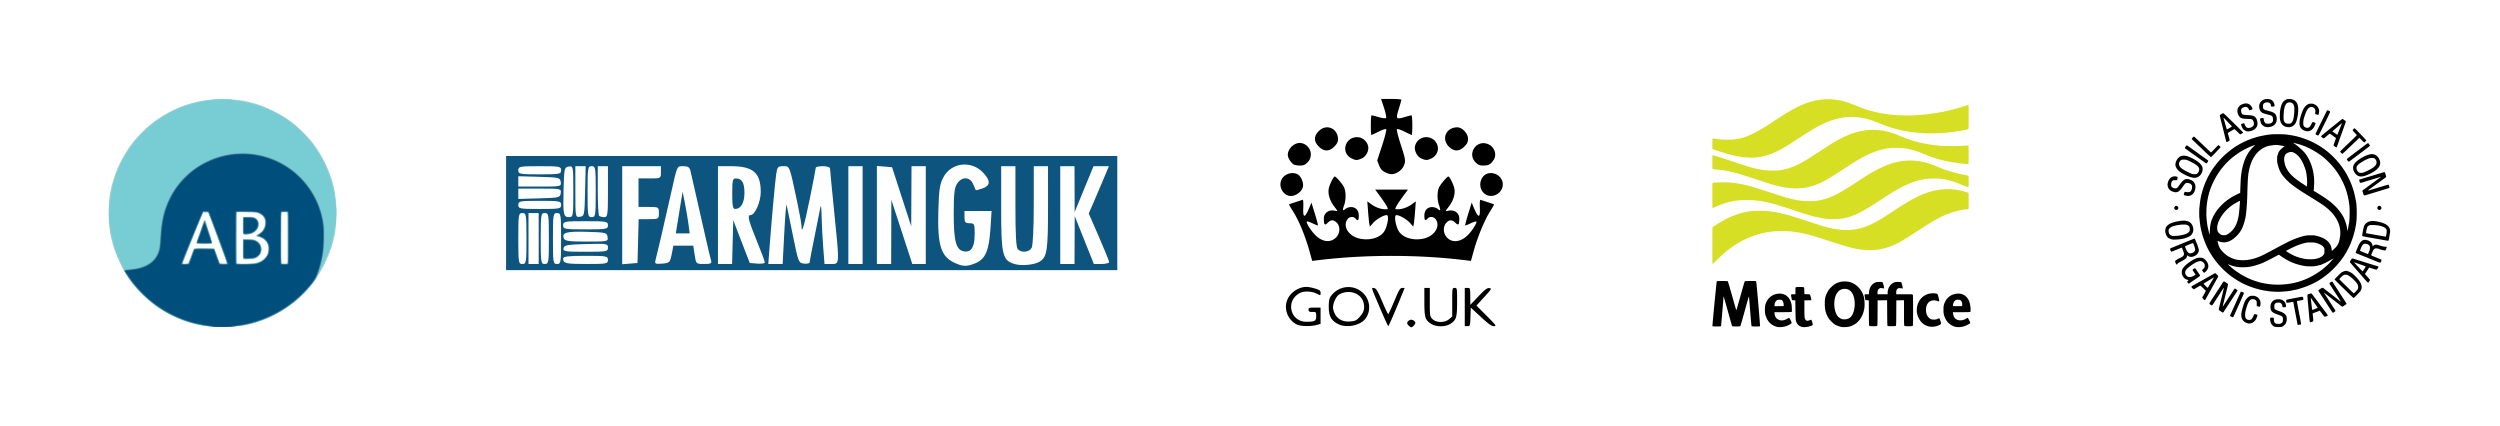 <svg width="1314" height="224" viewBox="0 0 1314 224" xmlns="http://www.w3.org/2000/svg">
    <g fill="none" fill-rule="evenodd">
        <path d="M109.45 171.559c-12.622-1.227-25.353-7.439-34.985-17.071-4.742-4.742-7.73-8.864-10.562-14.567-3.919-7.892-5.762-14.037-6.555-21.855-.315-3.098-.2-11.024.208-14.372.688-5.638 2.847-12.586 5.695-18.323 3.097-6.24 6.386-10.841 11.225-15.706 4.868-4.893 9.67-8.345 15.932-11.451 8.472-4.204 16.885-6.14 26.67-6.134 9.58.005 17.821 1.888 26.144 5.974 6.66 3.269 11.08 6.417 16.168 11.51 5.032 5.04 8.209 9.48 11.393 15.927 4.454 9.014 6.273 17.44 6.019 27.87-.135 5.51-.375 7.733-1.273 11.77-1.923 8.647-6.89 18.824-12.474 25.562-8.45 10.197-21.556 17.965-34.204 20.275-4.576.835-13.948 1.12-19.401.59zm-10.492-33.314c.125-.164.74-1.754 1.37-3.533 1.695-4.798.914-4.312 6.911-4.307 2.797.002 5.214.085 5.372.186.157.1.847 1.796 1.533 3.768.686 1.973 1.351 3.722 1.48 3.886.337.436 3.526.412 3.526-.026 0-.269-2.905-8.169-8.822-23.986l-.896-2.395-1.314-.07-1.314-.07-5.245 12.863c-2.884 7.075-5.293 13.116-5.352 13.424-.101.532-.041.56 1.21.56.772 0 1.409-.124 1.541-.3zm4.233-10.353c-.074-.194.461-2 1.19-4.012a216.25 216.25 0 0 0 2.077-5.994c.496-1.547.868-2.335 1.1-2.335.192 0 .386.134.431.3.046.164.915 2.862 1.932 5.995s1.788 5.855 1.714 6.048c-.2.523-8.243.521-8.444-.002zm31.116 10.3c3.062-.649 5.464-2.51 6.262-4.853.516-1.513.481-4.007-.073-5.213-.799-1.743-2.424-2.999-4.599-3.555-.714-.182-1.325-.481-1.359-.664-.035-.191.524-.645 1.318-1.07 2.343-1.252 3.41-3.103 3.413-5.919.002-2.209-.773-3.422-2.873-4.499-.96-.492-1.604-.578-5.88-.784-2.641-.128-5.093-.16-5.45-.07l-.646.162v13.25c0 7.286.071 13.32.16 13.408.313.314 8.062.16 9.727-.193zm-6.484-2.102c-.223-.27-.283-1.631-.235-5.36l.065-5 2.363-.069c3.127-.09 4.623.336 5.999 1.712 1.927 1.927 2.088 4.999.365 6.962-1.196 1.362-2.602 1.862-5.618 1.997-2.162.098-2.694.054-2.939-.242zm-.026-12.966c-.19-.228-.255-1.688-.21-4.73l.066-4.4 2.515-.07c1.88-.051 2.773.03 3.537.321 2.016.77 2.952 3.068 2.116 5.2-.464 1.186-.905 1.746-2.07 2.629-1.493 1.132-5.325 1.808-5.954 1.05zm23.21 2.033c0-15.087.182-13.814-1.947-13.532l-1.167.155v13.223c0 7.272.071 13.294.16 13.382.087.088.788.16 1.556.16h1.397v-13.388z" fill="#9ED1D6"/>
        <path d="M109.6 171.45c-14.097-1.707-27.302-8.596-37.134-19.372-3.123-3.424-7.208-9.236-7.208-10.256 0-.247-.322-1.036-.716-1.753-.934-1.701-2.93-6.225-3.687-8.35-1.328-3.737-2.64-9.37-2.933-12.596-.09-.977-.28-1.853-.425-1.947-.365-.237-.36-9.488.006-10.271.147-.317.449-1.923.67-3.57 1.673-12.487 7.55-24.192 16.778-33.42 6.568-6.57 14.233-11.36 22.976-14.36 3.525-1.21 10.724-2.759 12.821-2.759.485 0 1.012-.13 1.172-.291.394-.394 9.304-.425 10.127-.035.317.15 1.687.399 3.046.553 3.158.358 9.266 1.868 12.5 3.09 8.384 3.167 15.91 8.041 21.856 14.154 8.745 8.993 14.47 20.382 16.32 32.47.202 1.317.43 2.772.508 3.233.476 2.845.616 5.046.497 7.845-.075 1.745-.233 3.362-.352 3.592-.12.23-.341 1.376-.493 2.545-.91 7.046-3.203 13.985-6.845 20.718-2.62 4.843-3.086 5.685-3.616 6.535-1.611 2.58-7.685 8.936-11.228 11.747-8.606 6.829-19.223 11.232-30.18 12.517-3.797.445-10.704.436-14.46-.019zm-10.553-32.965c.15-.165.886-1.97 1.632-4.012l1.358-3.713h10.491l.428 1.078c.236.593.891 2.371 1.455 3.952l1.027 2.874h1.912c1.566 0 1.927-.07 1.987-.384.041-.211-1.447-4.469-3.307-9.461a7038.63 7038.63 0 0 1-4.84-13.029c-.803-2.173-1.625-4.087-1.826-4.251-.471-.386-1.982-.386-2.5 0-.22.164-1.166 2.185-2.102 4.49-.936 2.306-2.999 7.372-4.584 11.258-4.443 10.894-4.506 11.056-4.365 11.283.204.33 2.918.258 3.234-.085zm4.396-10.801c-.068-.177.112-.905.4-1.617.288-.712 1.19-3.229 2.005-5.592.815-2.364 1.598-4.336 1.741-4.384.143-.048.336.27.429.704.093.436.914 3.033 1.825 5.773.912 2.74 1.594 5.084 1.516 5.21-.08.129-1.798.228-3.967.228-2.982 0-3.853-.071-3.95-.322zm30.41 10.867c4.413-.723 7.375-3.79 7.375-7.636 0-3.264-1.91-5.755-5.016-6.542-1.32-.334-1.44-.57-.528-1.041 2.393-1.238 3.82-3.54 3.823-6.174.004-2.686-1.368-4.543-3.95-5.348-1.287-.4-9.587-.771-10.75-.48l-.627.158v13.488c0 7.42.072 13.56.16 13.649.246.246 7.924.186 9.514-.074zm-5.79-2.7c-.224-.27-.284-1.578-.235-5.121l.065-4.76 2.754.013c2.919.015 3.912.306 5.207 1.53 2.465 2.33 1.621 6.564-1.591 7.986-1.445.638-5.759.884-6.2.352zm-.002-12.937c-.22-.265-.282-1.464-.234-4.52l.066-4.16 2.155-.073c2.792-.094 3.547.06 4.542.934 2.289 2.01 1.39 5.633-1.794 7.226-1.642.822-4.272 1.151-4.735.593zm23.177 15.407c.162-.303.247-4.94.247-13.396 0-11.438-.043-12.976-.376-13.31-.454-.454-2.739-.518-3.168-.088-.217.216-.288 3.568-.288 13.613 0 7.328.072 13.397.16 13.485.088.087.838.16 1.668.16 1.246 0 1.552-.081 1.756-.464z" fill="#78CDD4"/>
        <path d="M109.913 171.47c-10.621-1.161-21.505-5.684-30.164-12.534-2.371-1.876-7.315-6.749-9.146-9.014-1.692-2.093-5.345-7.425-5.345-7.801 0-.397.98-.626 3.376-.79 8.324-.566 13.653-4.425 14.93-10.81.184-.922.454-3.75.598-6.283.406-7.093 1.33-11.693 3.396-16.906 3.757-9.478 10.887-17.303 20.095-22.054 16.845-8.69 37.194-5.505 50.444 7.898 7.04 7.122 11.234 15.955 12.34 25.997.331 3.002.13 10.019-.389 13.623-.735 5.105-2.295 10.402-3.878 13.174-1.86 3.256-7.297 9.22-11.451 12.561-12.675 10.197-28.383 14.732-44.806 12.938zm-9.318-36.758l1.446-3.952h10.522l.782 2.156c.43 1.186 1.078 2.964 1.439 3.952l.656 1.796 1.892.071c1.041.039 1.98-.017 2.087-.124.107-.107-1.13-3.75-2.751-8.095a5922.022 5922.022 0 0 1-4.938-13.289c-1.096-2.964-2.158-5.524-2.362-5.688-.203-.165-.831-.3-1.396-.3-.803 0-1.101.118-1.37.54-.65 1.015-10.935 26.556-10.79 26.791.08.13.864.204 1.742.165l1.596-.07 1.445-3.953zm2.848-7.028c-.068-.177.114-.905.404-1.617.29-.712 1.191-3.228 2.003-5.592.813-2.363 1.594-4.336 1.738-4.384.144-.047.337.27.43.704.094.436.913 3.036 1.821 5.78.909 2.744 1.59 5.088 1.515 5.21-.075.121-1.858.22-3.962.22-2.982 0-3.853-.07-3.95-.321zm30.584 10.856c4.338-.823 7.192-3.834 7.215-7.612.02-3.32-2.054-5.931-5.263-6.624-1.139-.246-1.14-.494-.003-1.165 2.318-1.369 3.563-3.462 3.578-6.014.01-1.85-.479-2.97-1.786-4.09-1.681-1.438-2.751-1.65-8.438-1.663l-5.03-.013-.062 13.413c-.035 7.377-.011 13.548.052 13.713.145.378 7.806.42 9.737.055zm-5.964-2.69c-.224-.268-.284-1.577-.235-5.12l.065-4.76 2.754.013c2.33.012 2.906.093 3.735.525 3.07 1.6 3.867 5.185 1.701 7.652-1.144 1.304-2.465 1.784-5.298 1.929-1.976.1-2.477.057-2.722-.238zm-.002-12.936c-.22-.265-.282-1.464-.234-4.52l.066-4.16 1.916-.075c2.752-.107 3.834.106 4.786.94 2.28 2.004 1.384 5.597-1.802 7.22-1.62.826-4.265 1.158-4.732.595zm23.137 15.583c.415-.415.415-26.556 0-26.97-.298-.298-2.502-.397-3.166-.142-.34.13-.379 1.553-.379 13.612 0 7.408.072 13.54.16 13.628.279.279 3.084.173 3.385-.128z" fill="#64B5C8"/>
        <path d="M112.444 171.698c-.462-.053-1.863-.213-3.114-.354-7.673-.864-16.231-3.857-23.473-8.207-7.155-4.297-14.907-11.915-19.485-19.148-1.364-2.156-1.438-2.092 2.838-2.458 6.494-.556 11.394-3.325 13.415-7.58 1.12-2.358 1.459-4.211 1.788-9.778.548-9.286 2.223-15.503 5.943-22.075 5.968-10.542 16.423-18.08 28.55-20.585 10.937-2.26 22.947.044 32.097 6.155 10.284 6.869 16.778 16.907 18.968 29.32.474 2.686.393 12.049-.135 15.676-.688 4.728-2.318 10.506-3.777 13.387-.757 1.495-3.372 4.751-6.034 7.515-9.155 9.505-21.305 15.745-34.436 17.684-2.362.35-11.358.656-13.145.448zm-13.242-33.213c.127-.165.744-1.755 1.37-3.533 1.687-4.79.949-4.312 6.667-4.308 2.665.002 4.974.086 5.131.186.158.1.846 1.796 1.53 3.768.683 1.973 1.349 3.722 1.48 3.887.279.353 3.905.422 4.118.078.075-.122-1.06-3.436-2.523-7.365-1.463-3.93-3.68-9.888-4.925-13.242-1.245-3.353-2.38-6.236-2.522-6.407-.274-.33-2.285-.423-2.751-.126-.278.177-10.827 25.803-11.042 26.822-.11.519-.05.54 1.561.54 1.058 0 1.76-.111 1.906-.3zm4.275-10.694c-.073-.118.153-.953.501-1.856.349-.903 1.238-3.428 1.975-5.611.737-2.183 1.433-4.016 1.545-4.072.236-.119 4.019 11.27 3.84 11.56-.165.266-7.696.246-7.861-.02zm31.19 10.631c2.007-.473 3.232-1.128 4.525-2.422 1.522-1.522 2.089-2.906 2.096-5.12.005-1.397-.117-2.049-.547-2.931-.756-1.55-2.412-2.956-4.077-3.458-.74-.224-1.44-.486-1.554-.582-.115-.097.23-.4.765-.672 2.346-1.197 3.738-3.489 3.74-6.159 0-1.48-.095-1.861-.72-2.874-.579-.937-1.046-1.334-2.36-2.004l-1.64-.837-5.12-.088c-3.822-.067-5.212-.014-5.478.206-.308.255-.356 2.096-.356 13.42 0 7.22.065 13.296.145 13.504.125.327.758.379 4.61.376 3.096-.003 4.928-.113 5.97-.359zm-6.787-2.818c-.065-.169-.088-2.406-.053-4.97l.066-4.664 2.515.008c2.921.009 4 .31 5.299 1.485 1.607 1.452 2.029 4.184.925 6-.532.874-1.755 1.809-2.847 2.174-1.163.39-5.753.363-5.905-.033zm-.001-12.936c-.065-.17-.089-2.137-.052-4.372l.066-4.063h2.634c2.204 0 2.768.079 3.448.48 1.3.765 1.805 1.623 1.805 3.07 0 2.166-1.444 4.039-3.735 4.847-1.248.44-4.002.465-4.166.038zm23.487 2.344v-13.653h-3.593l-.062 13.413c-.035 7.377-.01 13.553.056 13.723.086.224.603.29 1.859.24l1.74-.07v-13.653z" fill="#5D94A9"/>
        <path d="M112.563 171.689c-2.427-.198-8.662-1.354-11.507-2.134-7.862-2.155-15.941-6.372-22.145-11.56-3.039-2.541-7.382-7.065-9.534-9.93-2.106-2.805-3.91-5.684-3.738-5.963.07-.112.632-.205 1.25-.205 1.702-.003 5.72-.658 7.47-1.218 5.074-1.625 8.224-4.771 9.46-9.448.207-.786.486-3.315.62-5.62.33-5.666.802-9.259 1.652-12.557 4.18-16.207 16.521-27.984 32.923-31.415 3.934-.823 9.839-1.03 13.935-.488 13.467 1.782 25.156 9.658 31.83 21.445 2.49 4.398 4.022 8.783 4.924 14.101.462 2.718.504 3.651.394 8.674-.133 6.108-.472 8.897-1.625 13.37-1.119 4.338-2.447 7.454-4.136 9.703-1.975 2.63-6.933 7.697-9.764 9.977-10.373 8.354-23.245 13.056-36.38 13.287-2.437.043-4.97.035-5.629-.019zM99.08 138.724c.21-.164.946-1.862 1.636-3.772.69-1.91 1.306-3.61 1.369-3.777.088-.236 1.276-.29 5.268-.24l5.155.065 1.294 3.712c.712 2.042 1.472 3.848 1.69 4.012.232.175 1.112.3 2.118.3 1.087 0 1.81-.11 1.965-.3.174-.214-1.17-4.09-4.715-13.601-2.728-7.316-5.04-13.433-5.14-13.593-.11-.178-.764-.29-1.69-.29h-1.51l-.472 1.137c-.26.626-2.77 6.78-5.58 13.675-4.13 10.136-5.043 12.577-4.77 12.75.507.321 2.946.265 3.382-.078zm4.501-11.195c0-.13.417-1.343.927-2.695a174.524 174.524 0 0 0 1.94-5.526c.559-1.688 1.05-3.034 1.092-2.992.108.108 3.706 11.05 3.706 11.27 0 .099-1.725.18-3.832.18-2.371 0-3.833-.09-3.833-.237zm30.18 11.243c4.71-.751 7.665-3.871 7.665-8.093 0-2.941-1.69-5.242-4.638-6.317-1.422-.518-1.424-.52-.851-.893 2.366-1.54 3.589-3.42 3.758-5.781.155-2.165-.334-3.482-1.755-4.733-1.747-1.538-2.788-1.736-8.735-1.66l-5.145.064-.062 13.637c-.048 10.752.002 13.678.24 13.83.439.278 7.697.237 9.523-.054zm-5.569-2.996c-.099-.102-.18-2.323-.18-4.936v-4.75h2.17c2.938 0 4.088.326 5.384 1.528 2.49 2.308 1.911 6.033-1.184 7.628-.757.39-1.554.53-3.495.61-1.384.058-2.596.022-2.695-.08zm0-12.933c-.099-.103-.18-2.048-.18-4.322 0-3.884.029-4.145.465-4.283.603-.191 3.99.06 4.945.368 1.167.375 2.052 1.464 2.19 2.694.335 2.965-2.023 5.302-5.647 5.598-.876.072-1.674.047-1.773-.055zm22.915 16.035c.339-.13.378-1.578.378-13.902V111.22l-1.976.07-1.976.07-.062 13.532c-.071 15.36-.245 14.132 2.005 14.132.688 0 1.422-.066 1.63-.146z" fill="#487994"/>
        <path d="M112.563 171.608c-4.181-.468-9.174-1.469-12.814-2.568-13.238-3.998-24.715-12.513-32.355-24.005-.911-1.37-1.657-2.576-1.657-2.678 0-.102.62-.25 1.377-.331 5.662-.603 7.476-1.05 10.414-2.571 3.333-1.725 5.762-4.985 6.527-8.757.18-.888.395-2.908.477-4.489.506-9.716 1.687-15.12 4.675-21.38 9.188-19.246 31.8-28.603 52.16-21.583 13.052 4.501 22.986 14.839 26.99 28.087 1.394 4.617 1.68 6.8 1.668 12.72-.016 7.192-.623 11.538-2.395 17.132-1.247 3.939-1.994 5.393-4.18 8.141-8.63 10.85-21.417 18.553-35.017 21.093-2.141.4-4.365.832-4.941.96-1.393.31-8.816.466-10.929.23zm-11.822-36.417c.744-2.042 1.478-3.85 1.631-4.016.212-.232 1.443-.29 5.115-.24l4.837.065 1.019 2.874c.56 1.58 1.21 3.36 1.444 3.952l.426 1.078 2.212.069c1.775.055 2.24-.001 2.348-.285.13-.337-9.55-26.767-10.03-27.389-.14-.179-.796-.3-1.635-.3-1.192 0-1.453.081-1.746.54-.263.413-8.173 19.673-10.574 25.748-.627 1.585-.437 1.769 1.742 1.687l1.86-.07 1.351-3.713zm3.001-7.604c-.058-.1.3-1.22.797-2.492a137.327 137.327 0 0 0 1.914-5.344c.556-1.668 1.046-2.998 1.089-2.955.2.2 3.603 10.752 3.5 10.854-.19.192-7.184.131-7.3-.063zm31.054 11.079c2.854-.744 4.962-2.35 6.086-4.638.546-1.112.663-1.67.663-3.148 0-3.157-1.51-5.341-4.548-6.576l-1.28-.52 1.118-.826c3.608-2.666 4.14-7.728 1.078-10.252-1.642-1.353-2.544-1.532-8.29-1.648-3.887-.079-5.307-.03-5.57.187-.302.251-.352 2.198-.352 13.748 0 10.146.07 13.527.287 13.743.447.447 9.039.39 10.808-.07zm-6.677-3.303c-.065-.169-.088-2.297-.052-4.73l.065-4.424h2.395c2.183 0 2.523.064 3.833.719 1.98.99 2.56 2.005 2.462 4.312-.087 2.073-.626 2.931-2.391 3.811-1.096.546-1.536.62-3.719.62-1.792 0-2.508-.085-2.593-.308zm0-12.936c-.066-.17-.09-2.029-.053-4.131l.066-3.823h2.515c2.195 0 2.626.069 3.385.54 1.017.633 1.487 1.609 1.465 3.042-.04 2.61-2.57 4.665-5.756 4.676-1.011.004-1.543-.096-1.623-.304zm23.46 16.218c.08-.209.146-6.393.146-13.743 0-11.197-.055-13.41-.337-13.644-.21-.174-1.006-.253-2.096-.21l-1.759.072-.062 13.652c-.034 7.51-.01 13.788.053 13.952.078.205.714.3 2.012.3 1.51 0 1.928-.078 2.044-.38z" fill="#246888"/>
        <path d="M113.287 171.66c-1.153-.06-1.561-.155-1.317-.31.253-.16.072-.224-.634-.227-1.441-.005-6.503-.9-9.609-1.697-3.7-.95-6.73-2.105-10.96-4.173-9.409-4.601-17.262-11.464-23.162-20.24l-1.689-2.512.809-.159c.444-.087 1.94-.284 3.323-.438 7.89-.877 12.956-4.851 14.239-11.166.184-.91.458-3.754.608-6.32.15-2.565.49-5.951.757-7.524 1.194-7.03 3.934-13.52 8.02-18.996 1.769-2.369 5.932-6.56 8.112-8.166 11.61-8.55 26.215-10.855 39.582-6.246 6.52 2.248 12.582 6.192 17.14 11.15 6.448 7.016 10.18 15.222 11.2 24.627.305 2.82.173 9.024-.27 12.59-.553 4.456-2.057 10.102-3.634 13.643-1.244 2.792-6.888 9.027-11.562 12.772-6.837 5.48-15.237 9.609-23.45 11.528-2.868.67-6.893 1.322-8.195 1.327-.586.003-.814.077-.616.203.186.118-.642.262-2.036.354-2.306.153-3.308.15-6.656-.02zm-13.836-32.696c.131-.165.806-1.862 1.5-3.773.692-1.91 1.31-3.61 1.373-3.777.089-.235 1.229-.29 5.032-.24l4.917.065 1.289 3.695c.708 2.032 1.407 3.838 1.551 4.012.18.217.894.317 2.25.317 2.178 0 2.745-.126 2.745-.61 0-.176-1.838-5.258-4.084-11.292-5.755-15.458-5.954-15.967-6.393-16.301-.433-.33-2.642-.403-3.114-.103-.333.21-11.319 27.006-11.319 27.606 0 .21.072.453.16.54.297.298 3.84.177 4.093-.14zm4.487-11.856c.81-2.018 1.88-4.947 2.627-7.201.494-1.49.933-2.675.975-2.633.042.042.792 2.231 1.667 4.865.875 2.634 1.647 4.924 1.715 5.088.096.232-.697.3-3.514.3-3.37 0-3.626-.031-3.47-.42zm31.644 11.599c1.66-.543 3.645-1.9 4.582-3.132 1.112-1.462 1.567-2.868 1.573-4.853.005-1.393-.118-1.968-.656-3.067-.754-1.542-2.48-3.064-3.982-3.514-.854-.256-1.296-.686-.704-.686.427 0 2.168-1.732 2.75-2.735.68-1.174 1.113-3.346.917-4.61-.427-2.763-2.6-4.615-5.991-5.105-2.083-.301-9.658-.309-10.13-.01-.313.197-.36 2.02-.36 14.017 0 11.992.047 13.82.36 14.028.622.414 10.195.14 11.641-.333zm-7.15-3.168c-.1-.103-.18-2.218-.18-4.699v-4.51h1.992c1.096 0 2.534.16 3.195.356 4.147 1.232 4.549 6.785.61 8.431-.907.379-5.34.712-5.617.422zm0-12.938c-.1-.101-.18-1.945-.18-4.096v-3.912h2.163c3.236 0 4.618.77 4.913 2.736.298 1.992-1.308 4.248-3.49 4.902-1.31.392-3.186.596-3.406.37zm23.285 16.199c.162-.304.247-5.088.247-13.875 0-11.873-.043-13.455-.376-13.788-.265-.265-.837-.377-1.932-.377-2.749 0-2.482-1.528-2.482 14.212 0 10.349.07 13.787.287 14.004.175.174 1.02.287 2.148.287 1.593 0 1.895-.066 2.108-.463z" fill="#004E7B"/>
        <path d="M266 111.983V82h321.249v59.966H266v-29.983zm246.79 26.32c5.103-2.133 7.035-6.572 7.766-17.846l.618-9.545h-14.238v3.213c0 2.713.417 3.212 2.677 3.212 2.52 0 2.678.335 2.678 5.685 0 6.73-1.733 9.661-5.405 9.14-4.35-.615-5.61-5.061-5.61-19.795 0-10.46.364-13.698 1.784-15.865 2.48-3.785 6.727-3.673 8.4.222.695 1.62 1.33 3.067 1.41 3.217.079.15 1.668-.258 3.53-.908 4.253-1.482 4.36-3.985.357-8.27-6.211-6.65-16.831-5.39-20.962 2.486-1.852 3.53-2.307 6.614-2.604 17.652-.494 18.319 1.386 24.093 8.927 27.422 4.167 1.84 6.23 1.836 10.671-.02zm33.738-.85c3.792-2.369 4.312-5.768 4.312-28.197V87.354h-7.495v20.416c0 12.026-.456 21.268-1.109 22.488-1.239 2.315-5.277 2.753-7.244.786-.913-.913-1.285-7.424-1.285-22.487V87.354h-7.496v22.055c0 24.561.676 27.414 6.944 29.33 3.783 1.155 10.497.51 13.373-1.286zm-269.82-12.084c0-12.672-.114-13.386-2.141-13.386-2.028 0-2.142.714-2.142 13.386 0 12.671.114 13.385 2.142 13.385 2.027 0 2.141-.714 2.141-13.385zm6.425 0v-13.386h-5.354v26.771h5.354v-13.385zm5.354 0c0-12.672-.114-13.386-2.141-13.386-2.028 0-2.142.714-2.142 13.386 0 12.671.114 13.385 2.142 13.385 2.027 0 2.141-.714 2.141-13.385zm6.425 0c0-12.672-.114-13.386-2.141-13.386-2.028 0-2.142.714-2.142 13.386 0 12.671.114 13.385 2.142 13.385 2.027 0 2.141-.714 2.141-13.385zm24.63 11.243c0-2.012-.714-2.141-11.78-2.141-9.102 0-11.779.324-11.779 1.427 0 2.562 1.284 2.856 12.493 2.856 10.352 0 11.065-.138 11.065-2.142zm15.83-9.905l.304-11.511h5.318c5.195 0 5.318-.075 5.318-3.213 0-3.14-.119-3.212-5.354-3.212h-5.354V93.779h5.89c5.83 0 5.889-.032 5.889-3.212v-3.213h-20.346v51.529l4.016-.332 4.015-.333.304-11.51zm17.668 6.96l.894-4.55h10.451l.723 4.818c.716 4.777.76 4.819 4.956 4.819 3.535 0 4.14-.31 3.664-1.874-.313-1.03-1.547-6.21-2.742-11.511-3.016-13.375-7.408-32.714-8.087-35.605-.426-1.818-1.331-2.41-3.685-2.41-3.502 0-3.163-.731-6.449 13.92-3.918 17.471-7.229 31.756-8.268 35.676-.442 1.668.066 1.896 3.567 1.606 3.87-.32 4.128-.574 4.976-4.889zm3.164-17.133l1.786-10.976.785-4.819 1.193 5.89c.656 3.24 1.495 8.179 1.865 10.976l.673 5.086h-7.303l1-6.157zm28.89 10.708l.303-11.51 4.337 11.243 4.337 11.243 3.962.333c2.18.183 3.962-.1 3.962-.626 0-.527-1.927-5.696-4.283-11.486-4.447-10.93-5.034-13.385-3.197-13.385 2.26 0 5.33-6.963 5.335-12.1.007-10.114-3.985-13.6-15.574-13.6h-6.91v51.4h7.423l.304-11.512zm-.232-25.432c0-7.02.243-8.03 1.927-8.03 3.16 0 4.498 2.27 4.498 7.633 0 5.17-1.893 8.429-4.895 8.429-1.19 0-1.53-1.785-1.53-8.032zm27.352 20.614c.47-8.982 1.029-15.608 1.241-14.724.212.883 1.696 8.111 3.298 16.062 2.85 14.15 2.973 14.464 5.856 14.795 1.62.187 2.944-.116 2.944-.672s1.18-6.732 2.623-13.724c1.443-6.992 2.823-13.918 3.067-15.39.244-1.473.512.696.596 4.818.084 4.123.462 11.472.84 16.33l.688 8.835h3.589c4.414 0 4.368.874 1.461-27.842-1.163-11.484-2.123-21.483-2.135-22.22-.012-.811-1.495-1.338-3.768-1.338-2.062 0-3.748.382-3.748.848 0 .466-1.399 7.728-3.109 16.137-2.92 14.366-4.395 19.25-4.38 14.515.003-1.128-1.022-6.87-2.277-12.76-4.156-19.493-3.86-18.74-7.343-18.74-2.841 0-3.159.387-3.733 4.551-.653 4.742-2.288 22.822-3.437 38.015l-.668 8.834h7.54l.855-16.33zm41.181-9.37v-25.7h-7.496v51.4h7.496v-25.7zm15.045 8.834l.054-16.865L474 121.888l5.505 16.866h7.086v-51.4h-7.496l-.078 15.795-.077 15.795-5.035-15.527-5.035-15.527-3.99-.333-3.99-.332v51.529h7.497l.053-16.866zm96.38 4.284l.06-12.583 5.027 12.577 5.027 12.577 4.016.005c2.208.003 4.015-.44 4.015-.983 0-.544-2.413-6.52-5.362-13.278l-5.362-12.29 2.274-5.193c1.25-2.856 3.636-8.446 5.301-12.422l3.028-7.228h-8.094l-4.952 12.047-4.952 12.047-.043-12.047-.042-12.047h-7.496v51.4h7.496l.06-12.582zm-245.279 3.979c0-2.074-.55-2.163-11.498-1.874-9.958.263-11.547.555-11.858 2.178-.324 1.693.783 1.874 11.499 1.874 11.21 0 11.857-.12 11.857-2.178zm-.193-5.586c-.325-2.289-.872-2.424-10.956-2.718-10.75-.312-13.221.396-12.05 3.45.53 1.377 2.678 1.678 11.997 1.678 11.16 0 11.346-.041 11.01-2.41zm.193-6.157c0-2.012-.713-2.141-11.779-2.141-11.065 0-11.779.13-11.779 2.141 0 2.012.714 2.142 11.78 2.142 11.065 0 11.778-.13 11.778-2.142zm-18.204-17.743c0-13.346-.02-13.457-2.409-13.118-2.309.328-2.422.831-2.715 12.053-.347 13.258-.09 14.525 2.95 14.525 2.07 0 2.174-.645 2.174-13.46zm6.19-.193l.301-13.118h-5.42v13.46c0 13.346.02 13.457 2.41 13.118 2.33-.331 2.419-.777 2.71-13.46zm5.59.267c0-12.671-.115-13.385-2.142-13.385-2.028 0-2.142.714-2.142 13.385 0 12.672.114 13.386 2.142 13.386 2.027 0 2.141-.714 2.141-13.386zm6.424 0V87.354h-5.354v12.672c0 6.969.322 12.992.714 13.385.393.393 1.597.714 2.677.714 1.8 0 1.963-1.12 1.963-13.386zm-24.629 6.96c0-2.005-.714-2.14-11.243-2.14-10.53 0-11.244.135-11.244 2.14 0 2.007.714 2.143 11.244 2.143s11.243-.136 11.243-2.142zm-.193-6.156c.336-2.369.149-2.41-10.976-2.41h-11.318v5.429l10.976-.305c10.46-.29 10.992-.418 11.318-2.714zm0-5.89c-.326-2.296-.858-2.424-11.318-2.714l-10.976-.306v5.429h11.318c11.125 0 11.312-.04 10.976-2.409zm.193-6.157c0-2.006-.714-2.142-11.243-2.142-10.53 0-11.244.136-11.244 2.142 0 2.005.714 2.141 11.244 2.141s11.243-.136 11.243-2.141z" fill="#0D557E"/>
        <path d="M740.329 171.072c-1.067-1.067-.933-1.888.45-2.76 1.024-.646 2.712.016 3.114 1.222.221.663-1.347 2.466-2.144 2.466-.27 0-.91-.418-1.42-.928zm-58.58-.46c-2.593-1.157-4.73-3.757-5.518-6.713-1.345-5.044 1.337-10.098 6.504-12.253 2.688-1.12 4.627-1.122 8.383-.007 2.55.758 2.975 1.088 2.975 2.312 0 1.407-.025 1.415-1.753.521-2.817-1.457-6.826-1.653-9.144-.448-7.664 3.983-5.132 15.114 3.433 15.095 4.483-.01 5.168-.398 5.168-2.928 0-2.165-.058-2.23-2.01-2.23-1.627 0-2.01-.218-2.01-1.148 0-1.009.383-1.148 3.158-1.148h3.158v8.559l-2.153.597c-2.962.823-8.116.717-10.191-.209zm21.434-.35c-3.546-1.873-4.783-4.197-4.783-8.985 0-3.282.244-4.451 1.2-5.742 4.152-5.602 12.099-6.256 16.96-1.395 3.584 3.584 4.109 9.254 1.223 13.221-2.748 3.777-10.155 5.25-14.6 2.901zm11.37-3.6c2.218-2.42 2.783-4.208 2.24-7.097-.996-5.314-7.408-7.75-12.803-4.863-1.844.987-3.75 5.44-3.285 7.673.951 4.56 4.14 6.936 8.842 6.588 2.695-.2 3.361-.506 5.006-2.301zm10.983-4.28c-5.145-12.105-4.87-11.19-3.295-10.959 1.092.16 1.826 1.377 4.188 6.94 1.576 3.711 3.019 6.744 3.207 6.741.188-.003 1.634-3.1 3.213-6.884 2.45-5.87 3.06-6.879 4.153-6.884l1.283-.006-.995 2.468c-3.558 8.823-7.357 17.62-7.611 17.623-.165.002-2.03-4.065-4.143-9.038zm26.498 7.735c-2.996-2.019-3.377-3.31-3.387-11.466l-.008-7.32h2.871v7.49c0 7.186.057 7.547 1.409 8.899 1.988 1.988 6.451 2 8.75.024l1.611-1.385v-7.513c0-7.408.018-7.513 1.292-7.514 1.273-.002 1.292.107 1.283 7.319-.01 8.156-.39 9.447-3.386 11.466-2.716 1.83-7.72 1.83-10.435 0zm17.849-8.739V151.33h1.435c1.406 0 1.436.093 1.459 4.45l.023 4.45 4.279-4.489c3.44-3.609 4.56-4.452 5.72-4.306 1.362.172 1.214.432-2.667 4.677l-4.108 4.495 5.387 5.41c5.02 5.04 5.277 5.409 3.769 5.409-1.235 0-2.864-1.155-6.879-4.879l-5.26-4.878-.166 4.878c-.162 4.756-.202 4.879-1.58 4.879h-1.412v-10.048zm-81.533-29.071c-2.428-8.652-5.645-16.41-8.947-21.57-1.114-1.743-1.947-3.235-1.85-3.316.097-.08 1.598-.607 3.335-1.169a210.457 210.457 0 0 0 3.732-1.233c.36-.133.504 1.391.385 4.102-.257 5.866.852 5.713 3.38-.467l.9-2.198 1.818 5.894c1 3.242 1.726 5.986 1.613 6.1-.114.113-1.395-.372-2.847-1.077-1.452-.706-2.805-1.119-3.006-.918-.483.483 1.792 4.245 4.02 6.647 3.722 4.014 8.11 4.749 11.188 1.873 2.325-2.171 2.544-6.031.454-7.995-1.715-1.611-2.987-1.577-4.689.124-1.565 1.566-2.02 1.062-2.02-2.24 0-3.045 2.739-4.89 6.034-4.062 1.413.354 1.401.31-.558-2.258-2.36-3.091-3.422-6.549-2.89-9.41.39-2.098 2.501-6.368 3.149-6.368.667 0 3.895 3.727 4.823 5.57 1.128 2.24 1.157 6.556.065 9.623-.94 2.64-.72 3.174.758 1.837.58-.525 1.873-.954 2.875-.954 2.558 0 4.117 1.74 4.117 4.593 0 2.42-.536 2.866-1.722 1.436-1.049-1.264-3.248-1.05-4.274.415-2.6 3.711.709 8.898 6.461 10.13 5.716 1.225 11.337-.64 13.253-4.394 1.406-2.757 2.13-7.305 1.25-7.85-.991-.612-5.528 1.833-7.439 4.009l-1.707 1.945-.294-1.553c-.16-.855-.463-3.848-.671-6.651l-.379-5.097 1.924 1.43c2.253 1.673 5.156 2.735 7.478 2.735 1.617 0 1.635-.033.835-1.579-.449-.868-2.005-3.193-3.458-5.167l-2.642-3.588h17.22l-2.642 3.588c-1.453 1.974-3.01 4.3-3.458 5.167-.8 1.546-.782 1.58.835 1.58 2.322 0 5.225-1.063 7.478-2.737l1.924-1.43-.379 5.098c-.208 2.803-.51 5.796-.672 6.65l-.293 1.554-1.708-1.945c-1.91-2.176-6.447-4.62-7.438-4.008-.88.544-.156 5.092 1.25 7.849 1.916 3.755 7.537 5.619 13.253 4.395 5.752-1.233 9.06-6.42 6.461-10.131-1.026-1.465-3.225-1.679-4.274-.415-1.186 1.43-1.722.983-1.722-1.436 0-2.854 1.559-4.593 4.117-4.593 1.002 0 2.295.43 2.875.954 1.478 1.337 1.699.803.758-1.837-1.092-3.067-1.063-7.384.065-9.624.928-1.842 4.156-5.57 4.823-5.57.648 0 2.76 4.271 3.15 6.368.53 2.862-.531 6.32-2.891 9.411-1.96 2.567-1.97 2.612-.558 2.258 3.295-.827 6.034 1.017 6.034 4.063 0 3.301-.455 3.805-2.02 2.24-1.728-1.728-3.175-1.741-4.77-.044-1.925 2.05-1.724 5.748.43 7.902 2.931 2.931 7.556 2.17 11.294-1.861 2.227-2.402 4.502-6.164 4.018-6.647-.2-.201-1.553.212-3.005.918-1.453.705-2.733 1.19-2.847 1.077-.113-.114.613-2.858 1.613-6.1l1.818-5.894.9 2.198c2.528 6.18 3.637 6.333 3.38.467-.119-2.71.024-4.235.385-4.102.316.116 1.995.67 3.732 1.233 1.737.562 3.234 1.085 3.326 1.16.092.076-.886 1.819-2.174 3.872-2.878 4.59-6.469 13.268-8.458 20.44l-1.495 5.388-3.207-.387c-24.761-2.984-52.274-2.984-77.032 0l-3.202.386-1.348-4.804zm-11.481-29.586c-3.326-1.317-4.86-5.433-3.185-8.544 1.529-2.84 5.55-4.06 8.384-2.543 1.469.787 2.839 3.53 2.839 5.687 0 3.45-4.809 6.68-8.038 5.4zm104.72-.157c-3.218-1.37-4.508-5.36-2.8-8.662 2.988-5.779 12.185-2.315 10.975 4.134-.676 3.605-4.879 5.933-8.175 4.528zm-53.711-12.107c-1.524-.805-2.363-1.798-3.058-3.616l-.957-2.506 2.611-7.973c1.437-4.385 2.392-8.192 2.124-8.46-.268-.268-2.062.307-3.987 1.279-1.924.971-3.636 1.766-3.803 1.766-.167 0-.303-2.325-.303-5.167 0-2.842.177-5.168.393-5.168.216 0 1.91.426 3.762.946 1.976.554 3.573.732 3.86.43.272-.287-.198-2.608-1.064-5.251L725.902 52h5.34c2.937 0 5.336.194 5.33.43-.004.237-.634 2.448-1.4 4.912-1.633 5.256-1.42 5.536 3.179 4.171 1.667-.495 3.244-.9 3.502-.9.259 0 .47 2.325.47 5.167 0 2.842-.137 5.167-.303 5.167-.167 0-1.879-.795-3.803-1.766-1.925-.972-3.72-1.547-3.987-1.28-.268.269.661 3.996 2.065 8.283 2.14 6.535 2.465 8.1 2.011 9.684-.637 2.222-1.985 3.835-4.135 4.947-2.074 1.072-3.767.976-6.293-.358zm-48.165-4.169c-1.511-1.19-2.844-3.476-2.844-4.875 0-3.626 4.042-6.99 7.402-6.16 4.613 1.139 6.28 6.79 2.977 10.093-1.348 1.347-2.169 1.674-4.163 1.66-1.366-.01-2.884-.333-3.372-.718zm95.867-.942c-4.622-4.623.481-12.132 6.528-9.605 3.433 1.434 4.843 5.57 2.873 8.428-1.557 2.26-2.587 2.817-5.238 2.837-1.994.014-2.816-.313-4.163-1.66zm-65.226-2.12c-5.723-2.822-3.526-11.13 2.944-11.13 2.69 0 5.103 1.945 5.772 4.655.593 2.398-1.06 5.581-3.406 6.562-2.501 1.045-3.034 1.036-5.31-.086zm36.684.062c-2.22-.965-3.853-4.218-3.28-6.537 1.487-6.023 9.814-6.28 11.767-.362.872 2.643-.48 5.596-3.142 6.859-2.304 1.093-2.91 1.098-5.345.04zm-53.863-6.255c-2.716-2.716-2.716-5.437 0-8.153 4.062-4.061 10.105-1.401 10.105 4.448 0 1.228-.585 2.338-1.952 3.705-2.716 2.717-5.437 2.717-8.153 0zm68.325 0c-4.062-4.061-1.402-10.105 4.448-10.105 2.624 0 5.657 3.233 5.657 6.029 0 1.65-.435 2.56-1.952 4.076-2.716 2.717-5.437 2.717-8.153 0z" fill="#000"/>
        <path d="M900.091 138.598c-.125-.125-.112-18.915.013-19.106.14-.213 2.964-2.045 4.596-2.982 5.717-3.281 10.526-4.942 16.05-5.543 1.827-.199 6.446-.198 8.397.002 5.898.605 9.519 1.52 20.819 5.26 3.942 1.305 8.089 2.622 9.215 2.927 9.94 2.687 16.837 2.306 24.465-1.354 3.21-1.54 5.806-3.102 12.6-7.58 9.613-6.338 15.225-9.02 21.376-10.22a31.164 31.164 0 0 1 13.3.267c2.256.534 3.648.992 3.74 1.23.045.119.082 2.021.082 4.227 0 3.827-.012 4.018-.264 4.153-.145.078-.46.141-.7.141-1.584 0-5.619.874-8.295 1.796-4.779 1.647-8.71 3.769-16.816 9.076-9.24 6.05-12.248 7.706-16.587 9.132-3.127 1.028-5.717 1.43-9.212 1.43-5.856 0-9.815-.914-23.143-5.343-10.535-3.5-16.28-4.658-23.14-4.664-5.282-.005-9.635.694-14.342 2.303-7.336 2.507-13.668 6.624-19.913 12.946-1.083 1.097-2.01 1.993-2.06 1.993a.314.314 0 0 1-.181-.09zm60.114-23.536c-1.698-.185-4.7-.752-6.867-1.297-2.455-.619-4.438-1.24-11.905-3.728-7.756-2.585-11.127-3.513-15.43-4.25-5.444-.93-11.406-.878-16.105.142-2.701.587-6.42 1.878-8.718 3.027-.44.22-.885.367-.99.327-.159-.061-.19-1.135-.19-6.557 0-6.43.002-6.486.284-6.636.45-.241 7.076-.34 9.272-.138 5.693.521 9.728 1.522 20.41 5.058 8.884 2.94 11.828 3.75 16.04 4.406 2.455.383 7.285.41 9.352.052 5.858-1.014 10.024-2.919 18.493-8.457 8.198-5.36 10.78-6.923 14.135-8.562 8.703-4.247 16.383-5.135 24.696-2.852 1.75.48 3.797 1.237 6.92 2.555 3.831 1.618 8.023 2.839 12.743 3.712 1.201.223 2.224.48 2.285.577.06.095.11 1.45.112 3.01.002 2.356-.032 2.85-.196 2.913-.233.09-2.121-.605-4.239-1.56-2.683-1.208-5.926-2.167-9.17-2.71-2.266-.38-7.293-.346-9.601.064-3.769.67-6.93 1.72-10.717 3.561-3.792 1.844-5.83 3.061-12.888 7.696-9.7 6.37-13.938 8.425-19.399 9.406-1.799.324-6.356.455-8.327.241zm-18.362-16.105c-2.89-.193-6.561-.894-10.307-1.97-.939-.269-4.748-1.497-8.464-2.73-10.977-3.64-15.068-4.652-20.751-5.133-1.089-.093-2.056-.228-2.15-.301-.129-.1-.171-.989-.171-3.602 0-3.001.028-3.48.21-3.55.336-.128 2.358.49 10.37 3.169 9.234 3.088 11.77 3.804 15.742 4.444 2.475.4 6.78.497 9.002.204 3.48-.46 6.72-1.51 10.342-3.354 2.693-1.37 4.672-2.574 10.102-6.146 7.213-4.745 9.61-6.183 13.106-7.863 7.603-3.654 14.583-4.697 21.774-3.254.939.188 2.414.55 3.278.805 1.453.429 2.285.746 6.937 2.65 5.448 2.23 11.442 3.596 18.727 4.267 2.45.225 10.018.226 12.75 0 1.804-.148 2.189-.148 2.285.003.186.295.15 9.312-.04 9.5-.09.092-.395.134-.716.1-.307-.034-1.296-.127-2.197-.208-4.222-.377-9.354-1.313-13.078-2.383-2.601-.748-4.464-1.416-7.331-2.627-3.797-1.605-6.127-2.322-9.488-2.92-2.383-.423-7.233-.46-9.557-.074-4.351.725-7.79 1.916-12.411 4.299-3.053 1.574-4.851 2.667-10.933 6.647-8.373 5.478-10.996 6.943-15.154 8.461-3.463 1.265-7.806 1.838-11.877 1.566zm-25.051-16.31c-4.006-.45-7.12-1.181-13.16-3.091-1.66-.525-3.156-1.043-3.325-1.152-.301-.195-.307-.25-.307-2.862 0-2.186.035-2.677.196-2.738.107-.042.983.06 1.945.224 2.502.427 7.092.525 9.612.204 3.47-.441 6.045-1.259 9.885-3.139 2.78-1.36 5.031-2.703 10.034-5.982 6.981-4.576 9.315-5.986 12.765-7.716 7.927-3.975 15.03-5.12 22.54-3.636 2.85.563 4.506 1.12 9.815 3.308 12.115 4.99 27.533 5.982 43.686 2.81 4.36-.855 8.921-2.044 12.48-3.251 1.07-.364 1.466-.445 1.603-.331.148.122.183 1.32.18 6.244 0 3.35-.056 6.178-.122 6.283-.223.352-6.41 1.4-10.933 1.85-3.16.315-8.105.507-10.648.414-9.9-.364-17.104-1.884-25.486-5.375-2.93-1.22-5.354-2.033-7.363-2.469-8.1-1.755-15.335-.602-23.875 3.805-3.046 1.572-4.842 2.665-10.984 6.685-6.295 4.119-8.297 5.324-11.269 6.781-5.783 2.837-11.18 3.816-17.27 3.133z" fill="#D6DF23"/>
        <path d="M934.584 171.919c-2.705-.49-4.723-2.001-5.926-4.437-.36-.73-.723-1.719-.84-2.292-.27-1.313-.267-3.562.007-4.745.78-3.358 3.282-5.645 6.64-6.066 3.279-.411 5.828 1.28 6.895 4.573.292.899.37 1.453.426 2.995.055 1.517.032 1.915-.12 2.011-.103.066-2.178.12-4.61.122l-4.422.002.075.827c.103 1.133.648 2.207 1.373 2.706 1.586 1.091 3.182 1.08 5.217-.04.49-.27.968-.49 1.06-.49.197 0 1.324 2.199 1.324 2.582 0 .471-2.013 1.558-3.69 1.993-.864.224-2.795.37-3.41.259zm2.894-11.933c-.05-1.096-.443-1.973-1.018-2.27-.63-.326-2.088-.21-2.682.213-.553.393-.964 1.27-1.068 2.276l-.077.743 2.443-.037 2.443-.037-.04-.888zm30.432 11.869c-1.056-.189-2.512-.72-3.406-1.245-1.15-.674-2.981-2.574-3.686-3.825-1.264-2.244-1.712-4.139-1.707-7.208.005-2.721.225-3.713 1.3-5.87.622-1.246.886-1.605 2.017-2.74 1.474-1.48 2.704-2.213 4.587-2.736 1.353-.375 3.49-.404 4.907-.066 3.66.874 6.665 3.96 7.727 7.938.402 1.506.503 4.458.21 6.136-.548 3.14-1.949 5.75-4.016 7.481-.914.767-2.622 1.643-3.785 1.942-1.03.265-3.184.366-4.147.193zm3.602-4.411c1.716-.785 2.762-2.664 3.203-5.751.411-2.883-.115-6-1.321-7.817-1.315-1.982-3.795-2.613-6.006-1.529-.952.466-1.575 1.119-2.212 2.313-1.743 3.27-1.293 9.325.873 11.722.55.61 1.606 1.213 2.422 1.386.903.19 2.224.05 3.041-.324zm56.314 4.351c-2.246-.51-4.298-2.174-5.318-4.315-.85-1.782-1.03-2.628-1.017-4.763.01-1.607.057-1.985.373-2.946 1.004-3.06 3.255-4.948 6.425-5.389 3.164-.44 5.768 1.221 6.835 4.36.564 1.658.84 4.792.456 5.176-.12.12-1.345.164-4.659.164h-4.495l.092.694a7.89 7.89 0 0 0 .365 1.425c.848 2.266 3.942 2.884 6.457 1.29.351-.223.73-.406.84-.406.117 0 .467.536.841 1.29.623 1.253.634 1.298.395 1.562-.385.426-2.238 1.334-3.362 1.647-1.367.381-3.098.468-4.228.211zm3.522-11.563c.056-.869-.18-1.67-.648-2.193-.359-.402-.464-.439-1.392-.484-.877-.043-1.064-.009-1.479.273-.65.441-1.05 1.08-1.235 1.97-.249 1.198-.338 1.156 2.355 1.113l2.358-.037.041-.642zm-48.796 11.051c-.21-.155-.234-.76-.265-6.792l-.034-6.62-.888-.069-.887-.068-.263-1.307c-.145-.718-.224-1.41-.175-1.535.072-.189.282-.23 1.164-.23h1.076l.083-1.058c.19-2.43 1.29-4.163 3.218-5.067.68-.318.935-.36 2.23-.36 1.118 0 1.51.049 1.666.205.26.261.935 3.022.778 3.179-.066.066-.379.047-.71-.042-1.688-.454-2.72.428-2.72 2.327v.816h5.325v-.664c0-2.409 1.245-4.535 3.178-5.428.768-.355.99-.393 2.312-.393 1.124 0 1.507.048 1.654.205.21.225.774 2.37.774 2.946 0 .326-.037.354-.375.273-2.099-.503-3.037.158-3.037 2.14v.921h4.295c4.107 0 4.302.012 4.437.264.092.173.14 2.985.14 8.182 0 7.015-.023 7.941-.214 8.131-.175.176-.574.215-2.174.215s-2-.04-2.175-.215c-.189-.189-.214-.998-.214-6.83v-6.614l-2.014.038-2.014.037-.034 6.621c-.031 6.032-.055 6.637-.265 6.792-.278.206-3.956.238-4.274.037-.177-.111-.21-1.05-.243-6.827l-.037-6.697-2.488.037-2.488.037-.034 6.621c-.032 6.032-.055 6.637-.265 6.792-.157.116-.803.17-2.022.17-1.218 0-1.864-.054-2.021-.17zm-82.482.174c-.12-.195 2.127-23.385 2.286-23.587.1-.126.85-.17 2.9-.17 2.048 0 2.8.044 2.902.17.076.094 1.07 3.458 2.21 7.475 2.461 8.67 2.181 7.765 2.323 7.508.11-.2 1.349-4.528 3.283-11.464.533-1.913 1.043-3.524 1.132-3.581.09-.057 1.44-.105 3-.106 2.812-.002 2.836 0 2.962.305.172.417 2.123 23.064 2.012 23.353-.078.202-.345.23-2.192.23-1.517 0-2.143-.047-2.244-.17-.077-.094-.394-3.427-.705-7.406-.574-7.36-.655-8.204-.776-8.083-.037.038-1.014 3.49-2.17 7.672-1.155 4.182-2.172 7.69-2.26 7.795-.217.262-4.12.281-4.318.022-.071-.094-1.068-3.58-2.214-7.748-1.147-4.167-2.14-7.635-2.208-7.706-.075-.08-.123.001-.124.205-.004.793-1.224 15.167-1.298 15.287-.11.176-4.392.175-4.5-.001zm113.514.053c-2.26-.595-4.034-2.09-5.09-4.288-.828-1.724-1.114-3.066-1.015-4.766.241-4.133 2.89-7.356 6.68-8.126 1.809-.368 3.911-.18 4.262.381.1.161.356 1.014.568 1.896.441 1.84.396 2.024-.417 1.684-.28-.117-.895-.28-1.369-.362-1.508-.263-3.167.363-3.943 1.488-1.462 2.117-1.254 5.691.433 7.441.853.885 1.425 1.114 2.758 1.108.989-.005 1.279-.064 1.966-.395.964-.465.926-.495 1.51 1.209.472 1.375.447 1.466-.553 2.025-1.608.898-3.97 1.186-5.79.706zm-66.304.356c-1.158-.247-2.189-.95-2.717-1.852-.762-1.3-.788-1.507-.87-7.024l-.075-5.12-.888-.068-.887-.068-.263-1.307c-.145-.718-.223-1.41-.175-1.535.072-.189.283-.23 1.185-.23h1.096v-3.556l.35-.133c.528-.2 3.78-.17 4.058.037.188.14.235.47.265 1.877l.037 1.707 1.386.039c.881.024 1.436.099 1.52.204.177.218.712 2.19.712 2.621v.336l-1.81.038-1.808.038.004 4.369c.004 4.692.06 5.18.694 5.932.288.342.45.416.918.413.313-.002.836-.124 1.163-.273.328-.149.678-.27.78-.27.17 0 .61 1.22.822 2.28.107.535-.183.748-1.65 1.214-1.2.38-2.924.529-3.847.331zm249.91.029c-1.613-.059-1.79-.11-2.558-.738-.928-.759-1.31-1.583-1.443-3.11-.087-1.003.003-1.106.966-1.106.907 0 1.012.102 1.013.994 0 .837.134 1.34.461 1.728.35.415.851.561 1.916.56.81-.002.97-.034 1.44-.291.723-.395.937-.844.937-1.959 0-1.234-.165-1.563-.98-1.952a16.814 16.814 0 0 0-1.523-.606c-3.16-1.068-3.933-1.801-4.05-3.842-.147-2.574 1.479-4.287 4.075-4.293 1.354-.003 2.228.297 2.995 1.029.504.48.623.668.845 1.333.446 1.34.316 1.834-.483 1.837a3.273 3.273 0 0 0-.636.058c-.303.081-.546-.206-.548-.649-.004-.568-.331-1.179-.825-1.537-.43-.312-.456-.318-1.415-.285-.918.031-1.001.052-1.366.347-.512.412-.665.888-.624 1.93.028.715.067.863.286 1.101.277.3.977.645 2.074 1.02 1.665.57 2.489.985 3.147 1.587.56.513.67.675.848 1.25.336 1.089.23 2.476-.273 3.565-.092.2-.47.66-.84 1.021-.955.936-1.452 1.081-3.438 1.008zm10.427-1.337c-.051-.125-.168-.683-.26-1.24-.093-.556-.324-1.79-.514-2.741-.19-.951-.458-2.34-.595-3.086-.136-.746-.317-1.694-.401-2.108a63.19 63.19 0 0 1-.318-1.72c-.09-.532-.175-.98-.19-.996-.013-.015-.679.088-1.479.228-1.82.32-1.996.322-2.104.027-.177-.478-.213-1.05-.079-1.234.143-.195.263-.224 3.608-.862 1.14-.218 2.68-.512 3.421-.655 1.72-.33 1.773-.308 1.903.799.046.384.026.557-.068.615-.072.044-.836.21-1.697.366-.862.157-1.577.298-1.59.312-.036.04 1.242 6.852 1.674 8.93.213 1.024.505 2.775.505 3.027 0 .2-.062.271-.278.316-.153.031-.443.1-.644.153-.575.152-.793.12-.894-.13zm-25.96-.569a15.16 15.16 0 0 1-1.063-.364c-1.827-.69-2.821-2.54-2.544-4.733.266-2.098 1.297-5.521 2.086-6.925.52-.925 1.376-1.793 2.186-2.22.5-.263.645-.29 1.563-.29 1.086 0 1.743.18 2.57.702.59.372 1.297 1.297 1.5 1.963.307 1 .169 2.937-.22 3.086-.14.054-1.44-.272-1.558-.39-.033-.033-.048-.547-.033-1.142.03-1.274-.088-1.592-.772-2.08-.364-.26-.552-.318-1.14-.352-.88-.05-1.188.074-1.751.7-.753.838-1.379 2.331-2.093 5-.275 1.026-.327 1.403-.337 2.429-.01 1.066.017 1.273.22 1.698.34.717.962 1.084 1.838 1.084 1.092-.001 1.488-.358 2.275-2.053.25-.54.514-.988.586-.994.417-.039 1.46.28 1.532.468.067.175-.334 1.37-.713 2.124-.386.768-1.282 1.639-2.047 1.987-.685.313-1.558.439-2.086.302zm32.479-.66c-.152-.11-.225-.676-.516-3.965-.187-2.11-.452-5.066-.59-6.568-.287-3.14-.31-3.83-.131-3.968.163-.125 1.63-.636 1.825-.636.173 0 .552.428 1.392 1.569.7.95 1.145 1.542 1.564 2.081.167.215.554.735.86 1.156.306.421.693.941.86 1.156.415.534.802 1.05 1.942 2.588.537.723 1.244 1.669 1.573 2.1.328.432.582.861.564.954-.02.107-.314.27-.803.448-.696.252-.792.265-.984.13-.199-.14-.505-.53-1.833-2.342-.296-.403-.578-.734-.626-.734a.754.754 0 0 0-.265.101c-.096.055-.54.234-.985.397-1.183.433-2.394.901-2.433.94-.02.02.062.912.18 1.983.25 2.259.292 2.12-.757 2.5-.55.2-.69.218-.837.11zm2.228-6.793c1.518-.576 1.77-.69 1.77-.804 0-.066-.27-.504-.601-.972-.61-.86-.757-1.072-1.827-2.622-.753-1.09-1.144-1.622-1.169-1.592-.027.033.654 5.837.719 6.126.059.26.066.26 1.108-.136zm-43.634 3.89c-.375-.175-.632-.359-.632-.451 0-.086.094-.348.209-.582.115-.234.462-.994.77-1.69.309-.695.81-1.81 1.115-2.479a428.57 428.57 0 0 0 1.374-3.035c.25-.557.639-1.422.862-1.923 1.027-2.298 1.334-2.933 1.437-2.967.118-.04 1.18.356 1.391.517.18.138.158.38-.087.945a896.093 896.093 0 0 1-3.278 7.323c-.263.585-.604 1.336-.758 1.67-.155.334-.356.787-.448 1.007-.09.22-.332.755-.535 1.189-.428.914-.46.924-1.42.476zm52.527-3.203a477.727 477.727 0 0 1-2.014-3.112c-.178-.278-.625-.968-.992-1.534a771.286 771.286 0 0 1-2.607-4.03 16.629 16.629 0 0 0-.587-.869 4.263 4.263 0 0 1-.375-.627c-.22-.461-.185-.507.939-1.24.944-.615 1.258-.674 1.645-.31.142.135.714.592 1.27 1.018 1.072.819 1.86 1.428 2.49 1.926.211.167.853.664 1.426 1.105.573.441 1.184.92 1.356 1.063.173.143.554.443.846.665.292.223.778.605 1.08.85.3.244.567.424.592.4.024-.025-.112-.293-.304-.597-.19-.303-.489-.78-.661-1.057-.173-.279-.413-.65-.534-.827-.12-.177-.58-.882-1.021-1.568a615.742 615.742 0 0 0-2.544-3.93c-1.1-1.685-1.1-1.678-.265-2.214.627-.402.888-.404 1.11-.007.095.169.52.84.943 1.492l1.659 2.551c.488.751 1.047 1.616 1.241 1.922.195.307.502.785.683 1.063 2.587 3.977 2.679 4.125 2.679 4.328 0 .187-1.914 1.49-2.189 1.49-.106 0-.404-.171-.663-.38-1-.807-1.587-1.268-2.612-2.051a159.173 159.173 0 0 1-2.527-1.97c-.212-.168-.919-.714-1.571-1.215-.653-.5-1.397-1.081-1.654-1.29-.257-.209-.503-.38-.547-.38-.085 0-.08.01.973 1.62a176.6 176.6 0 0 1 1.831 2.833c.264.417 1.09 1.692 1.836 2.833.745 1.14 1.356 2.148 1.356 2.24 0 .162-1.168.998-1.396.998-.064 0-.466-.535-.892-1.19zm-58.025.437c-.534-.351-1-.716-1.037-.812-.057-.146.368-2.287.494-2.491.024-.038.203-.747.398-1.574.195-.828.42-1.755.498-2.061.607-2.377 1.282-5.29 1.249-5.391-.023-.068-.17.082-.326.332-.665 1.06-1.269 1.99-1.447 2.226-.106.139-.322.48-.48.759a9.76 9.76 0 0 1-.477.758c-.104.14-.436.64-.739 1.113a52.437 52.437 0 0 1-.88 1.334c-.181.26-.558.849-.836 1.307-.278.459-.63.964-.78 1.124l-.275.29-.433-.217c-.56-.282-.89-.586-.89-.825 0-.105.257-.586.571-1.07l1.644-2.528a977.841 977.841 0 0 0 3.368-5.182c.232-.362.503-.771.604-.91.1-.14.327-.504.504-.81.376-.651.779-1.113.97-1.113.2 0 2.027 1.203 2.094 1.379.071.185-.133 1.107-1.05 4.742a470.392 470.392 0 0 0-.957 3.845c-.133.557-.362 1.484-.508 2.062-.147.577-.251 1.095-.233 1.15.019.056.41-.484.868-1.2.947-1.482 1.792-2.78 3.413-5.25.621-.945 1.189-1.833 1.261-1.972.208-.4.728-1.012.86-1.012.216 0 1.364.802 1.364.954 0 .082-.129.344-.286.584a413.1 413.1 0 0 0-2.33 3.571c-.286.446-.612.946-.725 1.113-.113.167-.454.69-.757 1.164a58.61 58.61 0 0 1-.76 1.163c-.114.167-.5.76-.855 1.316a29.492 29.492 0 0 1-.842 1.265 4.47 4.47 0 0 0-.358.57c-.221.43-.668.949-.811.941-.065-.003-.554-.293-1.088-.644zm-9.173-6.488c-.535-.552-.657-.89-.41-1.139.133-.132.624-1.003 1.311-2.322l.435-.836-1.362-1.365c-.75-.75-1.445-1.365-1.545-1.365-.1 0-.306.085-.457.19-.388.268-2.668 1.605-2.87 1.683-.205.078-1.4-1.003-1.4-1.266 0-.188.798-.682 3.39-2.1.5-.273 1.456-.807 2.124-1.186.668-.378 1.533-.865 1.922-1.083.39-.217.777-.437.86-.488.084-.05.54-.307 1.012-.568.473-.262 1.376-.765 2.006-1.117.63-.353 1.2-.642 1.268-.642.174 0 1.583 1.444 1.583 1.623 0 .082-.323.719-.719 1.414a89.38 89.38 0 0 0-1.063 1.921c-.19.362-.39.726-.445.81-.107.16-.98 1.722-1.867 3.339-.832 1.516-1.87 3.375-1.978 3.54-.054.084-.26.46-.455.836-.448.86-.608.874-1.34.12zm2.664-6.39a223.44 223.44 0 0 1 2.013-3.366c.524-.86.936-1.582.916-1.602-.02-.02-.804.428-1.74.997-.937.568-1.83 1.107-1.986 1.197-.156.09-.585.357-.955.592s-.72.446-.78.469c-.058.023.393.547 1.003 1.164.687.696 1.145 1.087 1.204 1.028.052-.052.198-.267.325-.479zm74.396 4.093l-4.93-4.829c-1.733-1.696-3.15-3.13-3.15-3.188 0-.058.808-.91 1.796-1.896 1.645-1.64 1.861-1.82 2.577-2.145 1.367-.62 2.125-.59 3.638.141 1.15.557 1.566.874 2.918 2.227 3.214 3.214 4.072 5.668 2.71 7.747-.417.636-3.414 3.689-3.622 3.689-.086 0-.957-.786-1.937-1.746zm3.04-1.645c.512-.53 1.019-1.155 1.126-1.391.375-.827.162-2.025-.53-2.985-.936-1.297-3.067-3.25-4.36-3.993-.771-.444-.88-.478-1.542-.48-.639-.003-.767.032-1.264.346-.491.31-2.02 1.85-2.02 2.034 0 .04 1.331 1.376 2.959 2.97 4.081 3.998 4.563 4.461 4.636 4.461.035 0 .483-.433.995-.962zm-43.397.04c-5.141-.314-10.734-1.786-15.48-4.075-.907-.437-1.33-.666-2.995-1.622-.664-.381-2.937-1.898-3.695-2.466-2.447-1.833-4.613-3.877-6.725-6.343-2.98-3.48-5.547-7.713-6.935-11.435l-.586-1.568c-1.013-2.709-1.842-6.291-2.13-9.208-.063-.64-.158-1.524-.21-1.964-.125-1.032-.125-4.348 0-5.38.052-.44.148-1.325.21-1.964.515-5.206 2.421-11.078 5.108-15.734 1.082-1.875 1.359-2.306 2.374-3.701 1.94-2.666 4.015-4.946 6.413-7.049 1.996-1.75 4.95-3.895 6.236-4.53a3.19 3.19 0 0 0 .506-.304c.255-.217 3.12-1.636 4.3-2.13 2.448-1.024 5.484-1.975 7.695-2.409 2.623-.515 2.962-.568 4.651-.73 2.106-.201 7.05-.145 8.75.1 3.546.511 5.852 1.054 8.652 2.038 3.467 1.218 6.12 2.523 9.207 4.531 4.684 3.046 9.113 7.584 12.313 12.616 2.528 3.975 4.584 9.117 5.442 13.613.17.888.352 1.804.406 2.036.272 1.183.44 3.623.438 6.357-.002 2.875-.14 4.728-.49 6.552-.087.459-.251 1.313-.364 1.897-.405 2.109-1.456 5.456-2.444 7.79-.898 2.12-2.553 5.17-3.706 6.83-2.701 3.888-5.853 7.21-9.424 9.934-1.024.781-1.244.936-2.514 1.773-2.663 1.757-5.699 3.217-9.016 4.336-2.634.889-3.286 1.073-4.823 1.359-.77.143-1.56.303-1.754.355-.99.264-5.318.62-7.184.592a61.96 61.96 0 0 1-2.226-.097zm4.98-3.735c4.502-.273 8.752-1.29 12.673-3.033 1.342-.596 3.355-1.646 4.506-2.348.986-.601 2.152-1.384 2.819-1.891.41-.312.842-.634.96-.717.41-.286 2.647-2.256 3.253-2.866.713-.718 2.58-2.835 2.537-2.878-.016-.016-.32.152-.676.373-1.046.651-3.77 2.092-4.513 2.388-.378.15-.733.307-.788.348-.337.253-2.954.88-4.27 1.023-1.108.121-3.712.065-4.735-.102-4.93-.803-8.795-2.432-13.069-5.508-.593-.427-.71-.475-.88-.368a22.56 22.56 0 0 1-.905.491c-.389.203-1.09.574-1.56.825-1.025.547-4.751 2.426-5.39 2.718-1.528.698-4.651 1.717-6.223 2.031-1.818.363-2.804.457-4.756.45-1.965-.005-2.987-.126-4.623-.545-.877-.224-2.722-.881-2.86-1.017a.362.362 0 0 0-.218-.096c-.3 0 2.532 2.492 4.008 3.528.588.412 2.376 1.605 2.833 1.89 1.042.647 4.195 2.27 4.415 2.272.048 0 .224.073.391.162.501.265 2.36.948 3.44 1.263.557.162 1.217.36 1.467.44.783.251 3.657.805 5.033.97a39.4 39.4 0 0 0 7.131.197zm-19.044-12.85c3.092-.32 6.208-1.3 9.36-2.94l1.797-.936c.766-.398 1.745-.915 2.175-1.148.43-.233.988-.531 1.238-.663s1.405-.751 2.565-1.377c3.338-1.8 5.64-2.937 7.654-3.779 1.25-.522 3.63-1.36 4.402-1.548 2.373-.58 2.565-.605 4.654-.607 1.961 0 2.062.01 3.264.327 3.124.826 5.088 1.939 6.368 3.61.799 1.041 1.341 2.525 1.345 3.676 0 .292.041.531.09.531.149 0 1.76-1.45 2.199-1.981.501-.605 1.094-1.528 1.305-2.034.086-.205.29-.9.454-1.543 1.058-4.164.46-8.054-1.785-11.6-.73-1.153-.939-1.443-1.689-2.336-1.418-1.69-3.622-3.612-5.734-5.003a204.814 204.814 0 0 0-5.446-3.455 200.132 200.132 0 0 1-3.305-2.055 79.53 79.53 0 0 0-1.214-.758 60.12 60.12 0 0 1-2.452-1.612c-1.899-1.316-2.17-1.511-3.476-2.508-1.073-.818-2.733-2.395-3.646-3.462-1.35-1.578-1.396-1.64-1.993-2.692-.73-1.286-1.19-2.48-1.613-4.188-.325-1.313-.364-1.611-.367-2.833-.003-1.212.03-1.474.282-2.316.462-1.538.637-1.853 1.612-2.902.512-.551 1.553-1.36 1.92-1.49.066-.024.096-.07.066-.104-.196-.215-3.42-.777-4.455-.777-.704 0-3.235.352-4.09.569-1.893.48-3.904 1.656-5.417 3.17-2.712 2.715-4.44 6.841-5.104 12.197-.176 1.414-.326 4.525-.456 9.41-.056 2.114-.148 4.46-.204 5.21-.057.752-.15 2.05-.21 2.884-.115 1.658-.425 4.159-.614 4.958-1.146 4.863-2.218 7.04-4.668 9.478-2.266 2.255-4.402 3.321-6.65 3.321-.945 0-2.11-.246-2.844-.6a5.586 5.586 0 0 0-.46-.209c-.05 0 .076.621.32 1.568.632 2.459 1.834 4.042 4.704 6.197 1.047.786 3.38 1.816 4.759 2.1 1.612.333 3.651.428 5.36.25zm35.565-.502c1.917-.248 3.498-.82 4.402-1.594.211-.18.536-.59.721-.91.333-.575.337-.6.339-1.849.002-1.257 0-1.268-.324-1.758a4.74 4.74 0 0 0-.711-.822c-.606-.52-2.104-1.223-3.263-1.535-.98-.263-1.205-.285-2.884-.285-1.851 0-1.958.014-3.997.517-.978.242-2.518.802-4.25 1.545-1.388.597-4.682 2.272-4.726 2.404-.047.142 1.6 1.158 3.288 2.03 2.322 1.199 4.69 1.911 7.51 2.259.835.103 3.092.102 3.895-.002zm-46.28-12.662c1.044-.349 2.987-1.878 3.855-3.032 1.136-1.513 1.893-3.175 2.408-5.29.399-1.64.57-2.784.753-5.02l.265-3.222c.06-.742.091-1.369.068-1.393-.075-.075-2.31 1.115-3.21 1.709-1.665 1.098-1.976 1.341-3.429 2.681-2.464 2.273-4.542 5.569-5.126 8.128-.288 1.265-.304 2.299-.048 3.143.19.626.304.81.807 1.301.859.84 1.462 1.11 2.488 1.11.454 0 .98-.052 1.17-.115zm-8.41-3.61c.105-1.438.603-3.77.951-4.45.077-.15.26-.575.407-.944.411-1.033 1.33-2.585 2.44-4.121.135-.187.55-.688.924-1.113 2.161-2.465 3.504-3.596 6.815-5.742.434-.281 3.369-1.77 3.938-1.998.325-.13.412-.218.412-.414 0-.872.223-6.126.311-7.341.33-4.523 1.445-8.822 3.11-11.983 1.01-1.915 2.304-3.611 3.81-4.99.38-.348.65-.633.6-.633-.191 0-2.06.708-3.13 1.185-1.04.463-3.573 1.78-4.404 2.288a60.643 60.643 0 0 0-2.633 1.768c-1.265.952-1.613 1.227-2.353 1.86-3.774 3.228-6.933 7.305-9.21 11.884-2.012 4.046-3.141 7.893-3.665 12.482-.228 1.997-.3 5.401-.147 6.982.167 1.728.393 3.58.519 4.25.151.807.78 3.397.982 4.046l.173.557.023-1.062c.012-.585.07-1.715.128-2.511zm72.803-1.081a20.78 20.78 0 0 1 .25-1.366c.363-1.413.474-7.502.177-9.815-.625-4.867-1.907-9.127-3.867-12.85-1.324-2.516-1.915-3.47-3.384-5.463-2.084-2.83-5.521-6.233-7.997-7.92-.308-.21-.806-.551-1.107-.759-2.185-1.508-5.584-3.269-7.851-4.068a25.935 25.935 0 0 1-1.164-.437c-.194-.083-.832-.275-1.416-.425-.584-.15-1.352-.36-1.706-.465-.955-.286-1.163-.255-.616.094 1.428.91 4.228 3.306 5.32 4.552 1.727 1.972 3.16 4.632 4.071 7.556.512 1.642.685 2.386.94 4.047.379 2.455.406 4.233.126 7.993l-.06.81.591.333c.517.29 1.236.737 3.324 2.064 3.956 2.514 6.218 4.323 8.327 6.655 1.296 1.434 2.286 2.785 3.201 4.369.87 1.505 1.894 4.6 2.091 6.322.063.55.139 1.067.168 1.15.069.194.377-1.066.582-2.377zM1212.6 96.696c.09-1.957-.102-4.224-.546-6.45-.344-1.72-1.834-5.309-2.663-6.413a19.097 19.097 0 0 1-.604-.864c-.882-1.355-2.875-2.85-4.056-3.043-1.112-.18-2.618.326-3.34 1.125-.752.83-1.028 2.375-.716 4.001.283 1.48.542 2.325.977 3.2 1.446 2.903 3.891 5.243 8.893 8.508.752.49 1.48.976 1.62 1.079.138.103.28.19.313.192.033.004.088-.597.122-1.335zm-62.711 51.933c-.34-.539-.321-.741.105-1.093l.36-.296-.638-.175c-1.243-.343-1.916-.917-2.582-2.204-.362-.7-.381-.784-.382-1.697 0-.867.03-1.026.313-1.62.652-1.37 1.974-2.614 4.675-4.403 1.816-1.203 3.132-1.693 4.573-1.7 1.333-.008 1.925.231 2.842 1.148 1.34 1.34 1.87 3.06 1.36 4.4-.273.712-.552 1.126-1.21 1.795-.625.636-.83.7-1.133.354-.272-.31-.746-1.029-.746-1.131 0-.046.251-.325.559-.62.637-.613.857-1.053.857-1.714 0-1.14-.937-2.208-2.13-2.425-.489-.088-1.807.272-2.618.716-1.476.808-3.592 2.31-4.427 3.143-.722.718-1.031 1.26-1.113 1.948-.071.604.079 1.073.534 1.669.875 1.146 2.195 1.223 3.962.23.514-.29.935-.558.935-.597 0-.039-.276-.471-.614-.96-.933-1.353-1-1.472-.918-1.62.124-.222 1.15-.853 1.296-.797.074.029.338.361.586.739.248.377.823 1.229 1.278 1.892.63.917.805 1.244.73 1.361-.1.16-.518.456-3.415 2.415a89.278 89.278 0 0 0-2.033 1.402c-.463.353-.707.314-1.006-.16zm91.87-3.157c-3.754-4.324-5.787-6.655-6.105-7.003-.429-.468-.61-.786-.548-.96.032-.09.203-.368.38-.619.178-.25.35-.532.384-.626.033-.094.168-.241.298-.327.22-.144.322-.128 1.447.24.666.217 1.825.583 2.576.814.752.23 1.64.508 1.973.617.334.11 1.176.374 1.872.588.696.214 1.788.551 2.428.75.64.198 1.67.517 2.29.707.62.191 1.177.379 1.24.417.213.132.113.44-.342 1.059-.331.45-.52.618-.69.618-.13 0-1.001-.25-1.937-.556-.935-.307-1.732-.557-1.772-.557-.04 0-.12.109-.181.241-.06.133-.254.44-.43.683-.387.536-1.618 2.424-1.618 2.482 0 .023.592.688 1.316 1.478.723.79 1.315 1.506 1.315 1.592 0 .235-.836 1.463-1.012 1.488-.087.012-1.313-1.317-2.883-3.126zm.908-4.085c.377-.588.691-1.138.698-1.222.016-.184-.255-.296-3.275-1.349a204.35 204.35 0 0 1-2.565-.905l-.288-.113.277.33c.308.368 2.321 2.535 3.478 3.744.532.556.784.754.87.684.065-.055.427-.58.805-1.169zm-98.96-2.692a8.003 8.003 0 0 1-.35-.855c-.179-.52-.178-.542.007-.777.214-.274 1.61-1.13 2.375-1.46 1.559-.67 2.176-1.269 2.176-2.112 0-.42-.43-1.739-.927-2.846l-.237-.528-1.872.768c-2.787 1.143-3.57 1.435-3.71 1.38-.155-.058-.54-1.055-.54-1.396 0-.277.176-.389 1.34-.852a302.221 302.221 0 0 0 3.973-1.62c.556-.232 1.398-.576 1.872-.764a204.43 204.43 0 0 0 2.225-.91c.752-.313 1.73-.706 2.176-.873.445-.167.853-.347.905-.4.32-.315.596.12 1.327 2.081.145.39.3.754.343.81.098.125.558 1.515.763 2.306.213.818.192 1.185-.108 1.934-.361.902-1.13 1.624-2.218 2.084-1.299.55-2.35.462-3.365-.277l-.328-.24v.24c0 .132-.074.455-.163.717-.229.672-.953 1.26-2.533 2.055-1.674.843-2.323 1.275-2.404 1.6-.097.385-.513.348-.727-.065zm8.994-5.95c.702-.397 1.082-.982 1.082-1.666 0-.463-.772-2.763-1.06-3.156-.157-.215-.217-.2-1.874.49-1.84.764-2.428 1.027-2.428 1.084 0 .108.385 1.068.733 1.828.381.834.764 1.342 1.235 1.64.479.304 1.568.2 2.312-.22zm97.102 4.955a430.68 430.68 0 0 1-2.124-.86c-.64-.26-1.505-.607-1.923-.769-.417-.161-.837-.34-.934-.394-.096-.056-.597-.265-1.113-.465-2.126-.824-4.933-1.96-5.263-2.13-.168-.086-.278-.226-.278-.352 0-.193.32-1.005 1.437-3.656.458-1.086 1.223-2.117 1.904-2.568.903-.598 1.89-.609 3.324-.036 1.029.41 1.733 1.09 2.033 1.962.113.33.206.714.206.856 0 .249.016.242.456-.19.435-.427.488-.45 1.142-.486.543-.03.844.015 1.44.22 1.623.556 3.062.89 3.687.856.517-.027.61-.005.641.15.063.317-.499 1.7-.734 1.807-.25.114-2.222-.367-3.294-.804-.49-.2-.838-.269-1.365-.271-.63-.003-.752.03-1.095.292a2.513 2.513 0 0 0-.598.708c-.2.39-.946 2.156-1.053 2.491-.037.116.188.253.893.543l2.713 1.118 1.77.73-.01.354c-.015.527-.43 1.3-.69 1.289-.116-.005-.643-.183-1.172-.395zm-4.79-5.063c.603-1.481.642-1.624.642-2.361 0-.88-.194-1.25-.884-1.687-.613-.389-1.157-.533-1.808-.48-.885.074-1.318.562-2.043 2.306a32.755 32.755 0 0 0-.494 1.23c-.054.176.24.339 1.536.85.334.133 1.04.421 1.568.641.529.22 1 .391 1.048.38.047-.012.243-.408.435-.879zm8.13-6.423a971.615 971.615 0 0 0-8.905-1.567c-2.001-.34-2.405-.437-2.554-.617-.098-.118-.155-.31-.128-.43.026-.12.121-.673.212-1.229.266-1.64.633-3.184.887-3.735.706-1.532 2.4-2.484 4.417-2.484 1.828 0 4.932.746 6.627 1.593 1.017.508 2.068 1.588 2.31 2.373.325 1.057.316 1.414-.09 3.862-.367 2.208-.488 2.606-.786 2.58-.065-.007-.961-.162-1.99-.346zm1.127-2.93c.06-.22.132-.844.162-1.385.054-.976.052-.987-.273-1.494-.523-.815-1.521-1.319-3.496-1.766-1.153-.26-2.587-.39-3.917-.351-1.221.035-1.26.043-1.788.382-.401.258-.593.466-.747.81-.228.508-.706 2.954-.597 3.055.037.035.637.162 1.333.282.695.12 2.312.403 3.592.628l3.895.685 1.568.274.08-.359c.044-.197.129-.54.188-.76zm-113.185 2.41c-.988-.315-1.475-.631-2.038-1.322-.458-.563-.861-1.635-.987-2.627-.078-.618.13-1.745.43-2.322.306-.593 1.192-1.393 2.039-1.841 1.912-1.012 6.304-1.83 8.245-1.535 1.946.295 3.075 1.153 3.693 2.805.622 1.661.387 3.323-.644 4.547-1.172 1.394-4.692 2.45-8.41 2.524-1.397.028-1.583.01-2.328-.228zm4.199-1.854c.306-.061 1.103-.216 1.77-.345 1.949-.376 3.368-1.153 3.756-2.057.204-.473.176-1.61-.051-2.102-.236-.512-.539-.79-1.176-1.081-1.296-.593-6.201 0-8.236.995-.717.351-1.397 1.045-1.486 1.517-.125.667.014 1.594.321 2.14.275.488.636.737 1.56 1.076.24.088 2.927-.02 3.542-.143zm-1.883-13.553c-.342-.146-.647-.61-.647-.983 0-.248.095-.446.345-.718.288-.315.41-.376.753-.376.745 0 1.282.798.997 1.48-.077.185-.214.398-.304.473-.208.172-.865.244-1.144.124zm106.745-.005c-.328-.133-.646-.602-.646-.953 0-.442.428-1.04.805-1.122.575-.127 1.123.211 1.322.814.273.828-.637 1.602-1.48 1.26zm-101.32-7.476c-.89-.201-1.012-.264-1.012-.521 0-.365.35-1.332.515-1.42.096-.052.326-.043.558.021.662.183 1.661.158 2.132-.053.352-.158.476-.299.756-.86.28-.56.34-.804.365-1.48.027-.696-.001-.867-.201-1.211-.333-.575-1.017-.964-1.92-1.092-1.058-.15-1.28-.031-2.171 1.15a26.7 26.7 0 0 0-.983 1.379c-.146.235-.619.785-1.05 1.221-.721.73-.84.808-1.472.98-.6.161-.774.17-1.347.064-.958-.176-1.69-.479-2.27-.937-1.069-.844-1.617-2.193-1.412-3.473.439-2.747 2.267-4.28 4.523-3.795.789.17.802.189.652.927-.21 1.027-.26 1.07-1.202 1.015-.866-.05-1.197.052-1.617.502-.509.545-.711 2.031-.373 2.74.33.694 1.693 1.22 2.557.988.456-.122.748-.43 1.784-1.881 1.096-1.534 2.072-2.521 2.741-2.771.936-.35 2.02-.224 3.338.39 1.914.89 2.679 3 1.928 5.321-.477 1.475-1.34 2.433-2.512 2.79-.766.232-1.299.234-2.308.006zm93.676-.14c-.164-.131-.793-2.003-.793-2.358 0-.13.22-.36.625-.654a528.333 528.333 0 0 0 3.523-2.577c.195-.146.924-.68 1.62-1.187l1.77-1.29c.278-.203.756-.554 1.062-.78.306-.226.688-.494.849-.596.498-.317.13-.273-1.22.146a863.41 863.41 0 0 1-7.065 2.145c-.167.05-.662.205-1.1.345-.899.288-1.204.314-1.365.12-.14-.167-.483-1.454-.41-1.528.056-.055 1.108-.386 3.229-1.016a1230.177 1230.177 0 0 0 8.38-2.524c.853-.262 1.626-.46 1.717-.443.23.044.948 2.281.814 2.537-.052.098-.486.462-.965.809l-1.496 1.086c-1.817 1.322-2.77 2.013-3.28 2.383-.863.624-2.834 2.062-3.381 2.467-.799.59-.617.555 3.32-.649.835-.255 1.882-.57 2.327-.702.446-.131 1.584-.479 2.53-.773.946-.293 1.854-.538 2.018-.542.284-.009.309.026.52.72.173.563.197.763.107.885-.063.086-.64.312-1.28.502s-2.005.602-3.035.918c-1.03.315-2.304.7-2.833.858-.528.156-1.507.453-2.175.659-.668.206-1.419.434-1.67.506-.486.141-1.674.498-1.993.6a.422.422 0 0 1-.35-.066zm-90.637-9.435c-1.336-.376-1.972-.628-3.482-1.378-3.145-1.56-4.68-3.121-4.97-5.052-.137-.917.45-2.56 1.266-3.537 1.122-1.345 2.683-1.747 4.753-1.224 1.416.357 4.376 1.875 5.872 3.01.612.465 1.464 1.327 1.807 1.828.813 1.191.798 2.825-.042 4.326-1.077 1.927-2.959 2.66-5.204 2.027zm2.718-1.816c.685-.355 1.325-1.525 1.325-2.426 0-1.265-1.25-2.369-4.56-4.028-1.789-.896-2.43-1.09-3.61-1.09-.986 0-1.454.188-1.886.753-.834 1.094-.745 2.312.245 3.38.586.632 1.838 1.434 3.576 2.289.953.47 2.006.945 2.34 1.057.746.252 2.14.287 2.57.065zm85.4 1.222c-1.204-.35-2.178-1.282-2.787-2.668-.352-.799-.39-.971-.392-1.746-.002-.765.035-.938.33-1.563.773-1.63 3.625-3.739 6.783-5.012 1.787-.72 3.275-.826 4.419-.314 1.407.63 2.676 2.63 2.7 4.26.019 1.16-.528 2.236-1.7 3.35-1.171 1.11-3.568 2.46-5.84 3.29-1.02.37-1.386.455-2.141.492-.588.03-1.075-.002-1.373-.089zm2.362-1.993c.713-.237 3.347-1.524 4.292-2.098.936-.568 1.92-1.481 2.208-2.05.55-1.086.219-2.502-.745-3.177-.41-.287-.497-.307-1.315-.3-.512.005-1.121.08-1.464.182-.508.15-2.36.987-2.803 1.266-.083.053-.568.347-1.077.654-2.118 1.277-2.875 2.13-2.864 3.225.008.85.626 1.95 1.29 2.3.523.276 1.644.275 2.478-.002zm-83.402-5.159l-1.15-.83c-.326-.236-.69-.497-.81-.58a323.027 323.027 0 0 1-2.425-1.747 70.706 70.706 0 0 0-1.18-.834c-.361-.25-.893-.625-1.181-.834-2.306-1.672-2.95-2.137-3.312-2.385-.496-.342-.57-.461-.453-.727.159-.357.76-1.112.908-1.14.143-.026.431.144 1.119.66.203.153.795.582 1.315.955.52.372 1.106.792 1.3.933a181.408 181.408 0 0 1 2.327 1.675 185.028 185.028 0 0 0 2.947 2.105c.369.263 1.04.741 1.493 1.062.565.402.822.648.822.789 0 .285-.777 1.31-.99 1.304-.095-.003-.424-.186-.73-.406zm75.127-.873c-.392-.482-.549-.752-.553-.952-.002-.088.35-.42.78-.736a52.863 52.863 0 0 0 1.29-.978c.279-.221.62-.48.76-.574.139-.095.42-.31.624-.48.204-.17.72-.559 1.146-.865.426-.306.942-.695 1.146-.864.205-.17.469-.374.587-.456.118-.08.572-.42 1.007-.754.436-.334.98-.744 1.211-.91.23-.168.682-.51 1.003-.76 1.186-.924 1.492-1.108 1.678-1.01.181.098.906 1.127.906 1.288 0 .088-.505.517-1.433 1.217a10060.592 10060.592 0 0 0-3.41 2.575c-.242.182-.61.468-.82.635a66.67 66.67 0 0 1-1.43 1.08c-.579.427-1.688 1.257-2.466 1.846-.777.59-1.483 1.07-1.568 1.07-.085 0-.291-.167-.458-.372zm-74.595-4.357a1275.476 1275.476 0 0 0-4.02-3.82c-2.706-2.553-3.493-3.328-3.493-3.437 0-.174 1.061-1.302 1.184-1.258.12.043 1.999 1.81 6.503 6.118 1.91 1.828 2.396 2.27 2.49 2.27.081 0 .98-.924 3.172-3.259.303-.322.623-.586.712-.586.2 0 1.153.951 1.102 1.1-.02.06-1.121 1.247-2.447 2.64-1.483 1.56-2.483 2.533-2.6 2.533-.11 0-1.208-.97-2.603-2.301zm71.008.07c-.281-.28-.511-.57-.511-.641 0-.117 1.541-1.633 5.103-5.02 1.884-1.792 3.7-3.579 3.696-3.637-.002-.03-.502-.58-1.112-1.22-.61-.64-1.11-1.234-1.11-1.322 0-.21.884-1.128 1.048-1.087.212.053 6.136 6.252 6.136 6.422 0 .135-1.006 1.047-1.156 1.047-.053 0-.63-.558-1.281-1.24l-1.185-1.24-1.2 1.166c-.66.64-2.017 1.938-3.018 2.883-1 .946-1.957 1.86-2.125 2.032-.916.939-2.503 2.368-2.629 2.368-.08 0-.375-.23-.656-.51zm-2.94-3.077a9.373 9.373 0 0 1-.706-.538l-.353-.301.238-.746c.13-.41.397-1.155.59-1.655.519-1.336.529-1.49.116-1.752-.423-.269-.615-.404-1.788-1.263-.518-.38-1-.713-1.07-.74-.07-.027-.67.422-1.334.997s-1.36 1.152-1.547 1.284c-.336.235-.344.236-.658.053-.564-.33-1.076-.785-1.076-.959 0-.097.695-.725 1.632-1.475.898-.719 1.85-1.489 2.115-1.711.909-.76 3.938-3.189 4.539-3.638.145-.108.566-.45.936-.759 1.197-1 1.898-1.522 2.042-1.522.077 0 .34.152.585.338.245.186.547.392.672.459.125.066.297.226.382.355.142.217.126.31-.205 1.236-.198.55-.675 1.89-1.062 2.974-.386 1.085-.91 2.542-1.164 3.238a127.51 127.51 0 0 0-.599 1.67c-.33.975-1.368 3.883-1.526 4.274-.095.237-.225.428-.289.425-.063-.004-.275-.113-.47-.244zm1.19-6.96c.113-.292.398-1.009.632-1.593.235-.585.539-1.359.676-1.72.137-.362.386-.968.552-1.347.166-.38.288-.73.27-.78-.032-.094-.157.01-3.166 2.623l-1.795 1.56.239.19c.131.106.414.307.629.448.214.14.663.457.997.703.335.246.642.448.684.448.042 0 .169-.24.282-.532zm-58.695 3.845c-.083-.292-.656-2.58-1.273-5.084a439.71 439.71 0 0 0-1.266-5.06 56.868 56.868 0 0 1-.72-3.01c-.085-.476.02-.61.777-.992.319-.16.609-.34.644-.396.216-.35.582-.063 3.252 2.552 5.742 5.623 7.525 7.409 7.525 7.54 0 .073-.142.212-.315.307-.173.094-.471.274-.662.4-.191.125-.426.227-.521.227-.096 0-.788-.614-1.537-1.366-.75-.751-1.423-1.366-1.497-1.366-.073 0-.574.257-1.114.571-.54.315-1.277.741-1.639.949-.746.428-.809.571-.562 1.294.247.725.764 2.729.764 2.96 0 .126-.122.272-.315.378-.173.095-.47.275-.662.4-.551.361-.705.308-.879-.304zm3.048-7.646c.018-.055-.186-.322-.453-.595a399.217 399.217 0 0 1-2.197-2.286c-.941-.986-1.728-1.775-1.749-1.755-.02.02.098.51.263 1.088.165.578.53 1.87.813 2.872.283 1.002.557 1.922.61 2.044.094.217.129.204 1.388-.523.71-.41 1.307-.79 1.325-.845zm44.517 4.43c-.369-.192-.582-.367-.582-.478 0-.097 1.212-2.612 2.693-5.59 1.48-2.976 2.844-5.742 3.029-6.146.392-.853.478-.88 1.36-.447.414.203.566.337.592.519.034.237-.629 1.617-4.588 9.558-1.61 3.227-1.495 3.109-2.504 2.584zm-36.653-1.91c-1.293-.359-2.098-1.065-2.633-2.312-.208-.482-.383-1.015-.39-1.184-.012-.29.023-.32.645-.531.942-.32.954-.317 1.204.369.315.863.8 1.54 1.266 1.768.593.29 1.74.121 2.557-.376 1.045-.634 1.317-1.559.838-2.84-.449-1.199-.79-1.365-2.83-1.376-1.195-.006-2.651-.183-3.43-.416-1.257-.377-2.34-2.374-2.202-4.06.069-.843.306-1.389.907-2.09.537-.628.851-.838 1.839-1.229 1.768-.7 3.296-.394 4.39.88.458.532.865 1.463.77 1.762-.04.127-.282.254-.747.393-.378.112-.737.205-.798.205-.06 0-.23-.262-.376-.582-.305-.666-.697-1.023-1.26-1.15-.814-.182-2.075.284-2.57.95-.407.549-.212 2.112.337 2.7.376.402.833.499 2.893.611 1.243.068 2.042.165 2.613.316.751.198.871.267 1.395.798.514.52.605.681.885 1.556.679 2.118.183 3.8-1.446 4.907-1.024.696-2.992 1.171-3.857.931zm30.455-.3c-1.026-.407-1.267-.552-1.727-1.041-.543-.578-.687-.825-.903-1.551-.245-.827-.226-2.163.049-3.42.258-1.177 1.07-3.682 1.514-4.666.696-1.544 1.704-2.72 2.788-3.252.543-.267.707-.298 1.568-.297.858.001 1.043.037 1.723.33 1.429.614 2.4 1.921 2.503 3.37.056.77-.214 2.098-.443 2.186-.168.064-1.522-.336-1.608-.475-.034-.054-.016-.429.039-.833.185-1.354-.117-2.097-1.04-2.556-.753-.376-1.495-.352-2.13.069-.86.569-1.47 1.626-2.282 3.948-.686 1.962-.85 2.75-.855 4.078-.004 1.31.164 1.747.856 2.226.49.34 1.417.462 1.92.253.473-.195.965-.819 1.518-1.92.364-.725.561-1.014.692-1.014.334 0 1.178.322 1.347.514.155.177.14.252-.239 1.171-.652 1.586-1.409 2.414-2.674 2.93-.827.336-1.68.32-2.616-.05zm-20.529-1.988c-.693-.176-1.17-.44-1.713-.949-.617-.578-.761-.84-1.03-1.874-.412-1.587-.357-1.716.769-1.83.844-.084.848-.08.938.776.086.823.52 1.695.975 1.956.29.167.529.202 1.316.197 1.194-.01 1.804-.26 2.275-.938.282-.406.304-.5.294-1.276-.013-.98-.288-1.663-.793-1.974-.17-.105-.81-.31-1.422-.456a42.702 42.702 0 0 1-2.266-.623c-1.033-.32-1.209-.41-1.692-.868-.375-.355-.602-.676-.744-1.056-.902-2.412-.056-4.573 2.137-5.456.646-.26.865-.297 1.752-.297 1.37 0 2.112.27 2.856 1.04.507.525.76 1.059.987 2.08.138.623-.214.876-1.22.876-.533 0-.537-.002-.641-.38a2.996 2.996 0 0 1-.106-.517c-.002-.296-.448-.91-.81-1.114-.43-.241-1.39-.291-2.052-.107-.55.152-1.06.64-1.196 1.141-.132.485-.061 1.667.12 2.005.275.514.768.721 3.229 1.355 1.43.368 2.592.926 3.006 1.441.744.925 1.045 2.79.645 3.992-.397 1.192-.944 1.853-1.96 2.368-1.125.57-2.569.762-3.654.488zm10.893.001c-1.437-.312-2.487-1.184-2.994-2.488-.415-1.066-.51-1.697-.502-3.328.009-1.848.163-3.179.538-4.63.539-2.088 1.331-3.234 2.688-3.887.655-.315.766-.336 1.761-.336.916 0 1.168.039 1.827.284 1.73.644 2.585 1.928 2.824 4.236.23 2.226-.426 6.319-1.288 8.026-.274.543-1.11 1.42-1.617 1.697-1.015.552-2.039.687-3.237.426zm2.398-2.007c.5-.33 1.068-1.396 1.272-2.381.465-2.251.627-5.541.323-6.55-.317-1.053-.581-1.401-1.338-1.763-.553-.264-1.547-.264-2.066 0-1.3.663-1.944 2.686-2.098 6.581-.077 1.954.05 2.914.462 3.491.516.722 1.139.97 2.308.922.59-.025.809-.083 1.137-.3z" fill="#000"/>
    </g>
</svg>
